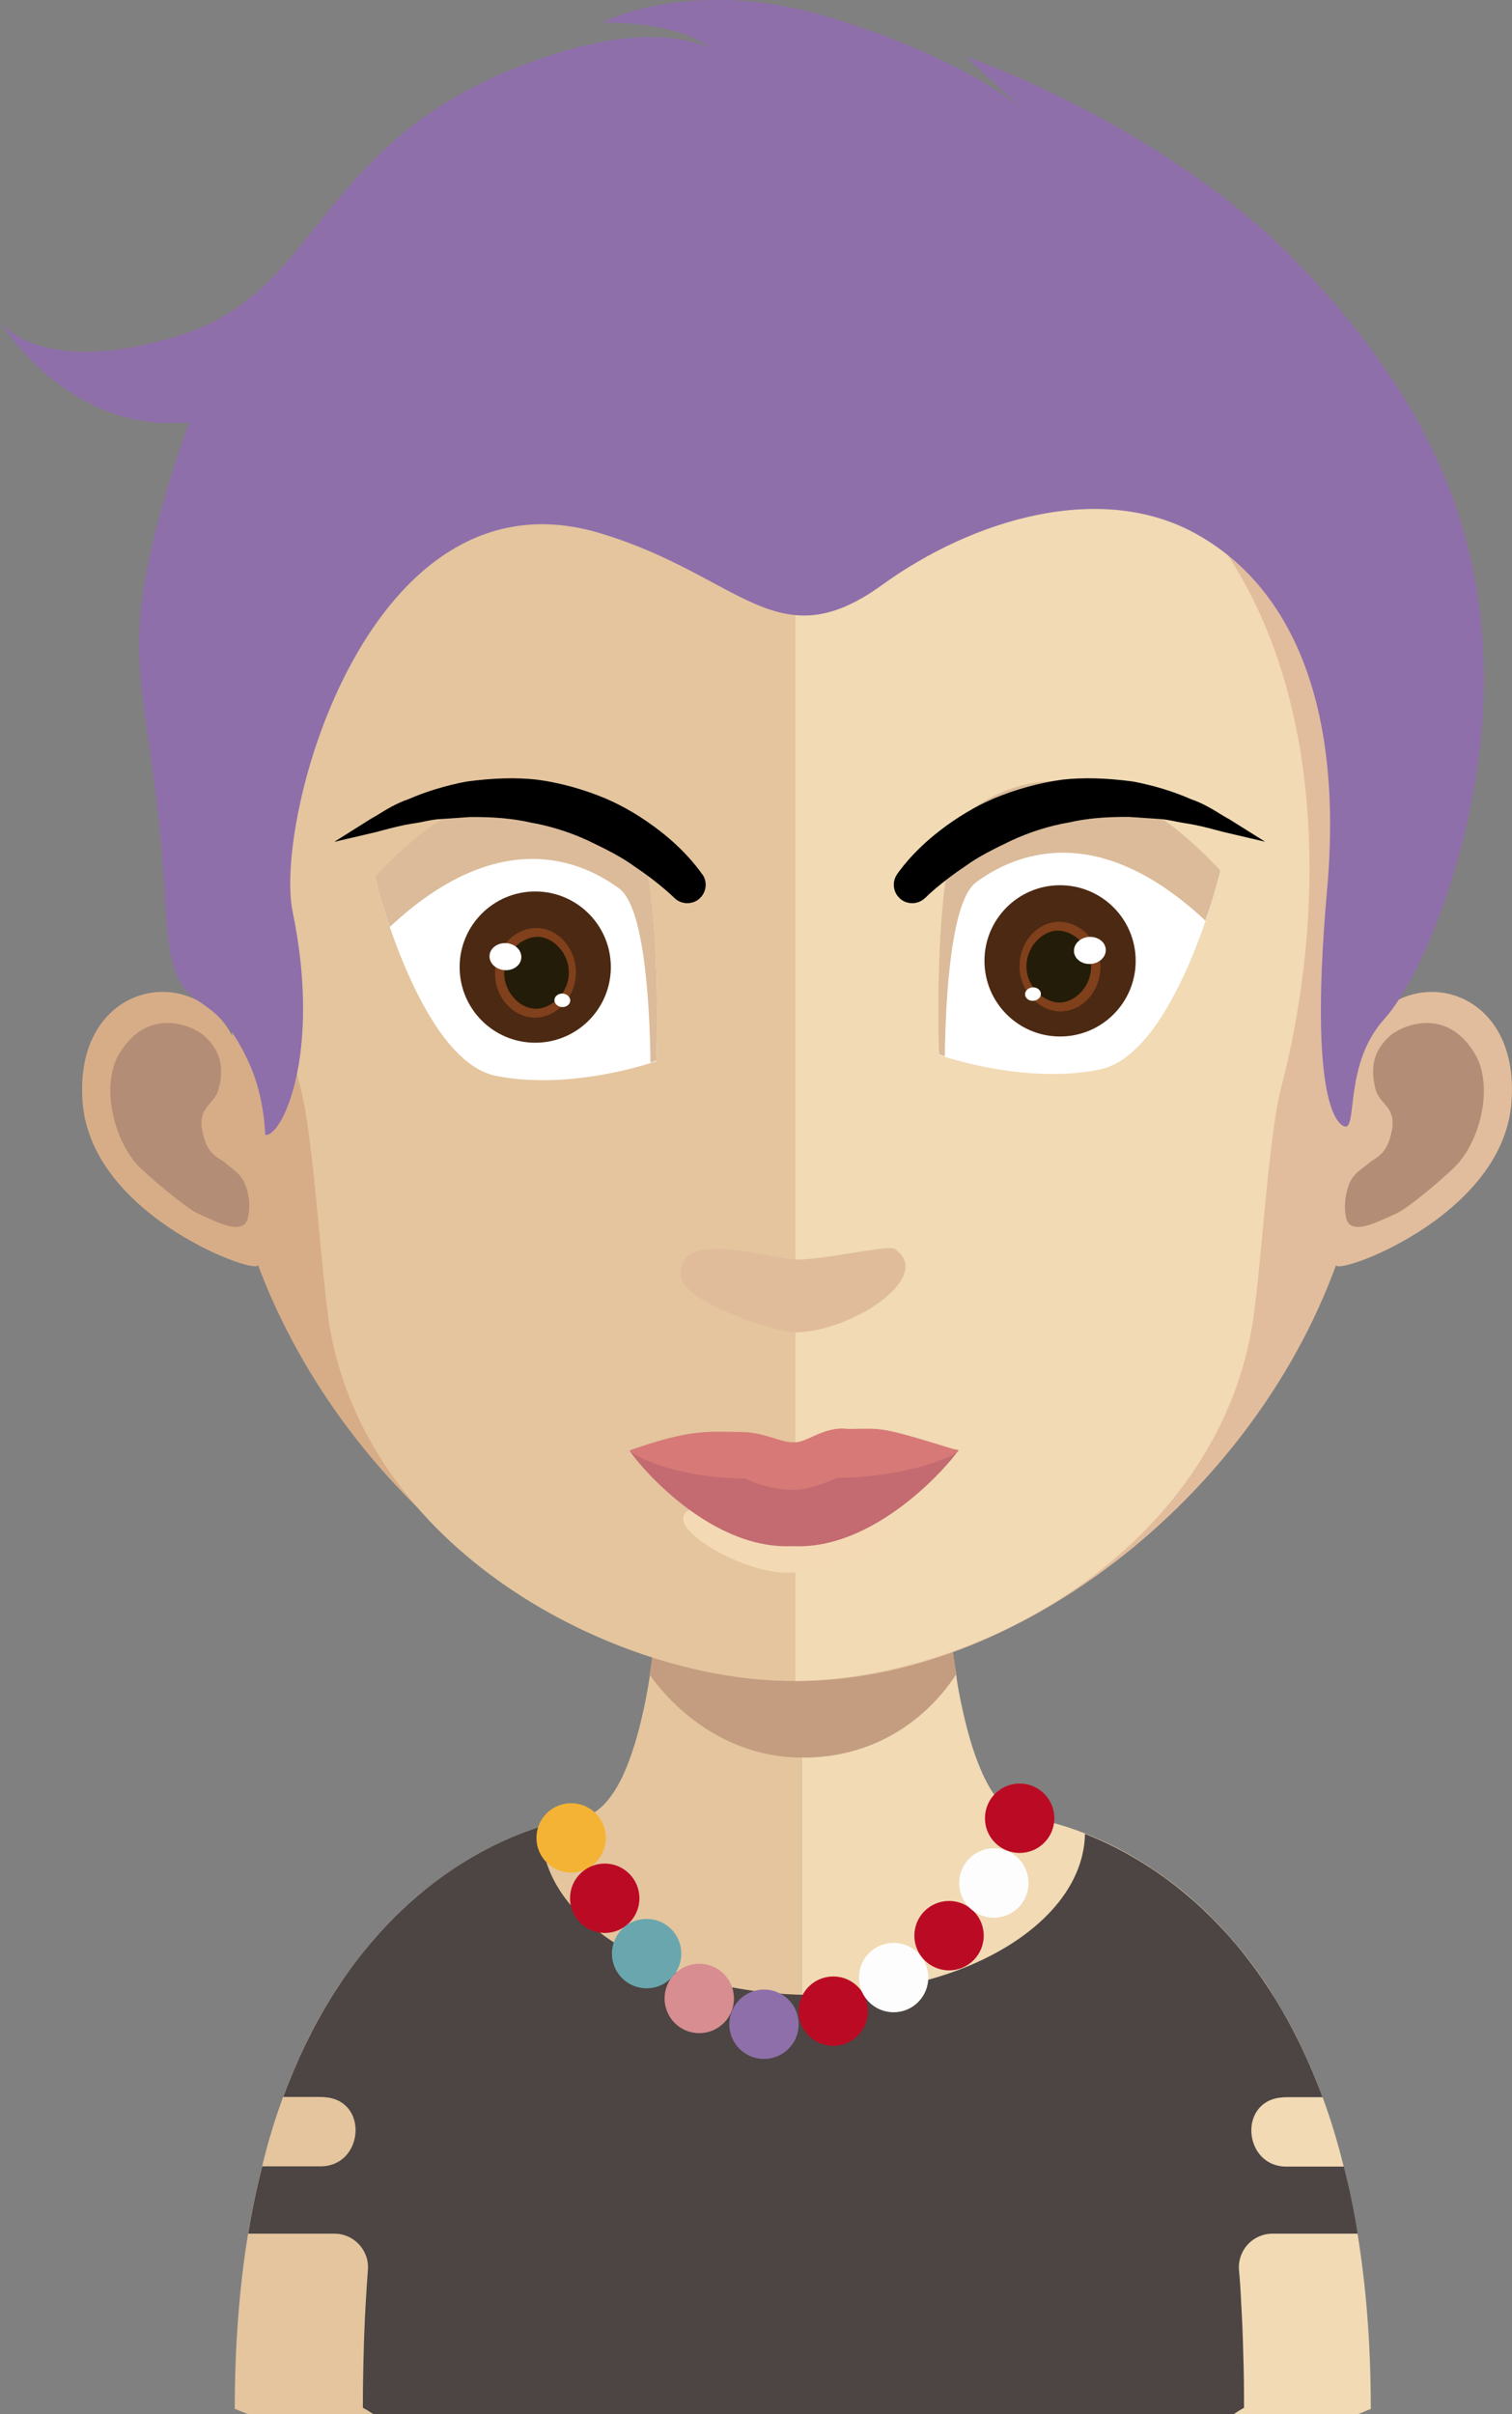 <?xml version="1.0" encoding="UTF-8"?><svg id="Layer_1" xmlns="http://www.w3.org/2000/svg" xmlns:xlink="http://www.w3.org/1999/xlink" viewBox="0 0 123.79 197.59"><rect x="0" y="0" width="123.79" height="197.59" fill="#808080" stroke="none"/><defs><style>.cls-1{fill:none;}.cls-2{clip-path:url(#clippath);}.cls-3{fill:#f4b335;}.cls-4{fill:#f1dab4;}.cls-5{fill:#e4c59e;}.cls-6{fill:#f3dab4;}.cls-7{fill:#fff;}.cls-8{fill:#fdfdfd;}.cls-9{fill:#6aa6ae;}.cls-10{fill:#7f401b;}.cls-11{fill:#c3977d;}.cls-12{fill:#bb0b24;}.cls-13{fill:#c36b70;}.cls-14{fill:#b48d76;}.cls-15{fill:#8f6faa;}.cls-16{fill:#d88d90;}.cls-17{fill:#c1967d;}.cls-18{fill:#c49d80;}.cls-19{fill:#c5997d;}.cls-20{fill:#e1bd9d;}.cls-21{fill:#e0bc9b;}.cls-22{fill:#d7ad88;}.cls-23{fill:#dbbb9a;}.cls-24{fill:#d77a77;}.cls-25{fill:#231c08;}.cls-26{fill:#463216;}.cls-27{fill:#4c4543;}.cls-28{fill:#4c2912;}</style><clipPath id="clippath"><rect class="cls-1" x="53.18" y="129.04" width="25.11" height="14.8"/></clipPath></defs><path class="cls-5" d="m65.64,113.84v83.75H20.33c-.74-.29-1.11-.44-1.11-.44,0-5.34.4-10.12,1.09-14.34.32-1.95.71-3.79,1.15-5.51.49-2.04,1.07-3.93,1.72-5.68.14-.35.26-.71.4-1.04.15-.38.31-.75.46-1.12.15-.37.31-.72.48-1.07.31-.72.64-1.4.98-2.06.58-1.14,1.2-2.21,1.84-3.21.17-.28.34-.54.51-.78.83-1.23,1.69-2.36,2.56-3.39.25-.28.49-.57.74-.83.25-.28.49-.54.74-.8.25-.25.51-.51.75-.74.25-.25.49-.48.74-.69.49-.46,1-.89,1.49-1.27,2.41-1.93,4.73-3.24,6.69-4.1.25-.11.49-.21.74-.32.77-.31,1.46-.55,2.07-.74,1.6-.51,2.58-.61,2.58-.61.18,0,.34-.02.51-.05,1.43-.23,2.58-1.47,3.52-3.44.69-1.47,1.26-3.35,1.73-5.51.18-.86.34-1.7.48-2.62.23-1.55.45-3.18.63-4.87.08-1.03.18-2.03.29-3.1.41-5.13.52-10.73.52-16.04,0,0,6.08.63,11.02.63Z"/><path class="cls-4" d="m112.24,197.15s-.4.15-1.07.44h-45.53v-83.75h.11c4.91,0,11.07-.63,11.07-.63,0,5.26.11,10.81.51,15.93.12,1,.23,2.03.31,3.02.18,1.77.4,3.42.66,4.97v.03c.08.71.21,1.34.34,2,.45,2.18.98,4.1,1.64,5.63.81,1.92,1.8,3.25,3.01,3.78.37.17.78.26,1.21.26,0,0,1.73.2,4.34,1.23,1.38.54,3.01,1.3,4.74,2.39.35.21.72.46,1.07.71.29.18.58.4.87.61.25.18.52.38.77.58.54.41,1.09.87,1.64,1.38.22.18.41.38.63.58.25.21.48.45.72.71.17.15.32.31.48.48.32.34.66.71.98,1.09.17.18.34.37.49.57.74.86,1.46,1.8,2.15,2.82.31.43.58.87.87,1.34.58.94,1.15,1.93,1.7,2.99.68,1.32,1.32,2.73,1.92,4.25.14.34.28.69.4,1.04.64,1.75,1.23,3.64,1.73,5.68.45,1.72.83,3.56,1.14,5.51.69,4.22,1.09,8.99,1.09,14.34Z"/><g class="cls-2"><path class="cls-18" d="m78.29,136.99v.04c-1.14,1.76-4.98,6.82-12.57,6.82h-.07c-7.19-.04-11.39-5.24-12.46-6.78.22-1.54.44-3.15.63-4.84.07-.99.18-2.02.29-3.08,3.5.88,7.34,1.43,11.39,1.5h.15c4.2-.07,8.07-.66,11.69-1.61.11.99.22,2.02.29,3,.18,1.76.41,3.41.66,4.95"/></g><path class="cls-22" d="m65.13,18.38c-48,0-48.26,40.12-46.12,66.39-3.28-6.23-13.05-4.32-12.24,5.5.77,9.45,14.73,14.27,14.34,13.23,7.27,19.43,26.51,34.08,44.02,34.08h.37V18.38h-.37"/><path class="cls-14" d="m9.83,86.13c2.36-3.81,6.05-2.16,6.93-1.32.96.92,1.73,2.09,1.14,4.32-.33,1.28-1.66,1.39-1.36,3.3.37,2.16,1.36,2.27,1.95,2.78.55.48,1.25.84,1.59,1.76.37.92.41,1.87.22,2.71-.37,1.54-2.62.29-4.13-.37-1-.48-4.17-3.15-4.98-4.03-1.99-2.27-2.95-6.67-1.36-9.16"/><path class="cls-20" d="m65.39,18.38c48,0,48.26,40.12,46.15,66.39,3.28-6.23,13.01-4.32,12.2,5.5-.74,9.45-14.72,14.27-14.34,13.23-7.08,19.43-26.51,34.08-44.02,34.08h-.26l-.11-119.19h.37"/><path class="cls-14" d="m120.68,86.13c-2.36-3.81-6.01-2.16-6.93-1.32-.96.92-1.7,2.09-1.14,4.32.33,1.28,1.66,1.39,1.36,3.3-.37,2.16-1.36,2.27-1.92,2.78-.55.48-1.29.84-1.62,1.76-.33.92-.41,1.87-.22,2.71.37,1.54,2.62.29,4.13-.37,1.03-.48,4.17-3.15,4.98-4.03,2.03-2.27,2.95-6.67,1.36-9.16"/><path class="cls-5" d="m64.75,29.71c-15.78,0-27.35,4.58-34.32,13.59-9.77,12.64-9.4,31.91-5.82,45.76,1.11,4.25,1.7,15.65,2.43,19.82,3.43,18.72,24.11,28.69,37.71,28.69h.37V29.71h-.22"/><path class="cls-4" d="m99.03,43.34c-6.93-8.98-18.36-13.56-33.92-13.63v107.87c15.56-.18,34.17-11.1,37.34-28.69.77-4.18,1.33-15.57,2.43-19.82,3.61-13.81,3.98-33.05-5.86-45.73"/><path class="cls-1" d="m63.19,118.57c-.22-.04-.42-.08-.59-.11.2.04.4.08.59.11Z"/><path class="cls-1" d="m62.37,118.41c-.14-.03-.27-.06-.36-.08.12.03.24.05.36.08Z"/><path class="cls-11" d="m62.6,118.45c-.08-.02-.15-.03-.23-.05.07.02.14.03.23.05Z"/><path class="cls-11" d="m62.02,118.32c-.07-.02-.13-.04-.2-.06h0s.08.02.21.06Z"/><path class="cls-1" d="m22.09,63.33c-.43,1.43-.73,2.99-.93,4.66,0,0,.63-2.63,2.03-6.52-.6.83-1,1.5-1.1,1.86Z"/><path class="cls-26" d="m51.72,29.97l-.2.2.03.07c.07-.1.1-.2.17-.27Z"/><path class="cls-1" d="m63.34,116.38c-.22-.04-.43-.08-.61-.12.21.04.41.09.61.12Z"/><path class="cls-1" d="m62.5,116.22c-.14-.03-.28-.06-.37-.08.12.03.24.06.37.08Z"/><path class="cls-17" d="m62.73,116.27c-.08-.02-.15-.03-.23-.05.08.02.14.03.23.05Z"/><path class="cls-17" d="m62.13,116.13c-.07-.02-.14-.04-.21-.06h0s.08.02.21.06Z"/><path class="cls-21" d="m55.74,104.36c-.19-3.83,7.03-1.4,9.41-1.28,1.88.1,7.6-1.21,8.09-.87,3.37,2.27-3.57,6.84-8.21,6.84-1.24,0-9.18-2.38-9.29-4.69Z"/><path class="cls-7" d="m30.69,71.81s3.66,15.02,9.95,16.25c6.29,1.23,13.09-1.21,13.09-1.21,0,0,.65-17.65-2.57-19.96-3.22-2.32-10.63-5.66-20.47,4.92Z"/><path class="cls-23" d="m53.73,86.8s-.14.04-.47.18c-.08-5.42-.58-12.85-2.59-14.28-2.99-2.19-9.74-5.27-18.75,3.16-.82-2.33-1.23-4.09-1.23-4.09,9.86-10.61,17.28-7.27,20.47-4.95,3.22,2.32,2.57,19.99,2.57,19.99Z"/><circle class="cls-28" cx="43.82" cy="79.15" r="6.19"/><path class="cls-10" d="m43.54,83.27c-1.79-.15-3.16-1.95-3-3.93.16-1.98,1.81-3.53,3.6-3.38,1.79.15,3.16,1.95,3,3.93-.16,1.98-1.81,3.54-3.6,3.39Z"/><path class="cls-25" d="m43.69,82.55c-1.24-.11-2.53-1.47-2.4-3.15.14-1.69,1.63-2.82,2.88-2.72,1.24.11,2.53,1.48,2.39,3.16-.14,1.68-1.63,2.82-2.87,2.72Z"/><path class="cls-7" d="m42.68,78.41c-.05.61-.68,1.05-1.39.99-.72-.06-1.26-.6-1.21-1.21.05-.61.67-1.05,1.39-1,.72.06,1.26.6,1.21,1.21Z"/><path class="cls-7" d="m46.69,81.92c-.03.3-.34.53-.69.5-.36-.03-.63-.3-.61-.6.03-.3.34-.53.69-.5.36.03.63.3.61.6Z"/><path class="cls-1" d="m63.44,118.15c-.22-.04-.43-.08-.61-.12.21.04.41.08.61.12Z"/><path class="cls-1" d="m62.6,117.99c-.14-.03-.28-.06-.37-.08.12.03.24.06.37.08Z"/><path class="cls-17" d="m62.83,118.04c-.08-.02-.15-.03-.23-.05.08.02.14.03.23.05Z"/><path class="cls-17" d="m62.23,117.9c-.07-.02-.14-.04-.21-.06h0s.08.02.21.06Z"/><path class="cls-1" d="m63.2,117.74c-.24-.04-.46-.08-.65-.12.22.05.44.09.65.12Z"/><path class="cls-1" d="m62.3,117.56c-.15-.03-.3-.07-.4-.09.13.03.26.06.4.09Z"/><path class="cls-11" d="m62.55,117.61c-.08-.02-.17-.03-.25-.05.08.02.15.03.25.05Z"/><path class="cls-11" d="m61.9,117.47c-.08-.02-.15-.04-.22-.06h0s.09.03.23.06Z"/><path class="cls-1" d="m63.02,117.11c-.24-.04-.46-.08-.65-.12.22.05.44.09.65.12Z"/><path class="cls-1" d="m62.11,116.93c-.15-.03-.3-.07-.4-.09.13.03.26.06.4.09Z"/><path class="cls-11" d="m62.36,116.99c-.08-.02-.17-.03-.25-.05.08.02.15.03.25.05Z"/><path class="cls-11" d="m61.72,116.84c-.08-.02-.15-.04-.22-.06h0s.09.03.23.06Z"/><path class="cls-1" d="m63.57,117.02c-.23-.04-.44-.08-.63-.12.21.05.42.09.63.12Z"/><path class="cls-1" d="m62.7,116.85c-.14-.03-.29-.06-.38-.09.13.03.25.06.38.09Z"/><path class="cls-11" d="m62.94,116.9c-.08-.02-.16-.03-.24-.05.08.02.15.03.24.05Z"/><path class="cls-11" d="m62.32,116.76c-.07-.02-.14-.04-.21-.06h0s.08.03.22.06Z"/><path class="cls-7" d="m99.93,71.3s-3.66,15.02-9.95,16.25c-6.29,1.23-13.09-1.21-13.09-1.21,0,0-.65-17.65,2.57-19.96,3.22-2.32,10.63-5.66,20.47,4.92Z"/><path class="cls-23" d="m76.88,86.29s.14.04.47.18c.08-5.41.58-12.85,2.59-14.28,2.99-2.19,9.74-5.27,18.75,3.16.82-2.33,1.23-4.09,1.23-4.09-9.86-10.61-17.28-7.27-20.47-4.95-3.22,2.32-2.57,19.99-2.57,19.99Z"/><path class="cls-28" d="m80.6,78.64c0,3.42,2.77,6.19,6.19,6.19s6.19-2.77,6.19-6.19-2.77-6.19-6.19-6.19-6.19,2.77-6.19,6.19Z"/><path class="cls-10" d="m87.08,82.76c1.79-.15,3.16-1.95,3-3.93-.16-1.98-1.81-3.53-3.6-3.38-1.79.15-3.16,1.95-3,3.93.16,1.98,1.81,3.54,3.6,3.39Z"/><path class="cls-25" d="m86.92,82.04c1.24-.11,2.53-1.47,2.4-3.15-.14-1.69-1.63-2.82-2.88-2.72-1.24.11-2.53,1.48-2.39,3.16.14,1.68,1.63,2.82,2.87,2.72Z"/><path class="cls-7" d="m87.93,77.9c.05.61.68,1.05,1.39.99.72-.06,1.26-.6,1.21-1.21-.05-.61-.67-1.05-1.39-1-.72.06-1.26.6-1.21,1.21Z"/><path class="cls-7" d="m83.92,81.41c.03.3.34.53.69.5.36-.03.63-.3.61-.6-.03-.3-.34-.53-.69-.5-.36.03-.63.3-.61.6Z"/><path d="m57.5,71.57c-.05-.07-1.19-1.81-3.52-3.6-1.46-1.12-2.89-1.97-4.38-2.61-1.81-.76-3.75-1.3-5.63-1.55-1.7-.19-3.59-.14-5.8.16-1.68.32-3.32.82-4.71,1.43-.99.34-1.78.82-2.41,1.21-.24.15-.46.28-.68.4l-3,1.89,3.46-.81c.16-.04.34-.09.52-.14.72-.19,1.61-.43,2.65-.58.24-.04.49-.08.75-.14.44-.09.89-.18,1.36-.2.52-.03,1.07-.07,1.63-.11l.73-.05c1.92-.02,3.54.12,4.97.45,1.57.27,3.19.78,4.67,1.46,1.4.67,2.74,1.33,3.79,2.1,2.11,1.41,3.29,2.59,3.3,2.6h0c.29.29.68.44,1.07.44.28,0,.57-.08.82-.24.7-.46.89-1.4.45-2.07l-.03-.05Z"/><path d="m100.55,67c-.2-.11-.42-.24-.66-.39-.63-.39-1.41-.87-2.38-1.2-1.42-.63-3.06-1.13-4.76-1.45-2.18-.29-4.07-.34-5.78-.15-1.87.26-3.82.79-5.63,1.55-1.46.63-2.94,1.5-4.38,2.61-2.29,1.76-3.43,3.46-3.52,3.59l-.02.03c-.39.6-.3,1.39.2,1.89.28.29.66.44,1.07.44h0c.4,0,.78-.16,1.06-.44h.01c.11-.12,1.25-1.24,3.3-2.61,1.03-.76,2.37-1.42,3.77-2.09,1.49-.69,3.1-1.2,4.7-1.47,1.42-.33,3.04-.47,4.93-.45l.76.05c.55.04,1.09.08,1.62.11.46.02.91.11,1.35.2.25.05.5.1.75.14,1.05.15,1.94.39,2.65.58.19.05.36.1.53.14l3.46.81-3.03-1.9Z"/><path class="cls-1" d="m61.21,123.4c-.22-.04-.43-.08-.6-.12.2.04.4.08.6.12Z"/><path class="cls-1" d="m60.38,123.23c-.14-.03-.28-.06-.37-.08.12.03.24.06.37.08Z"/><path class="cls-19" d="m60.61,123.28c-.08-.02-.15-.03-.23-.05.08.02.14.03.23.05Z"/><path class="cls-19" d="m60.01,123.15c-.07-.02-.14-.04-.21-.06h0s.08.02.21.06Z"/><path class="cls-1" d="m61.04,122.81c-.22-.04-.43-.08-.6-.12.21.04.4.08.6.12Z"/><path class="cls-1" d="m60.21,122.65c-.14-.03-.28-.06-.37-.08.12.03.24.06.37.08Z"/><path class="cls-19" d="m60.44,122.7c-.08-.02-.15-.03-.23-.05.08.02.14.03.23.05Z"/><path class="cls-19" d="m59.84,122.57c-.07-.02-.14-.04-.21-.06h0s.08.02.21.06Z"/><path class="cls-1" d="m61.56,122.73c-.22-.04-.41-.08-.58-.11.2.04.39.08.58.11Z"/><path class="cls-1" d="m60.75,122.57c-.13-.03-.27-.06-.35-.08.12.03.23.05.35.08Z"/><path class="cls-19" d="m60.97,122.62c-.07-.02-.15-.03-.22-.05.07.02.14.03.22.05Z"/><path class="cls-19" d="m60.39,122.49c-.07-.02-.13-.04-.2-.06h0s.08.02.21.06Z"/><path class="cls-6" d="m55.94,124.41c-.18-2.39,6.65.5,8.89.57,1.79.06,7.16-.35,7.66-.54,3.76-1.4-.21,3.99-7.77,4.27-3.47.14-8.68-2.85-8.78-4.3Z"/><path class="cls-13" d="m78.45,118.67c-4.33-.81-13.45.05-13.45.05-7.52,1.25-13.41-.08-13.45-.03-.18.02,6.01,8.22,13.35,7.85h0c7.34.38,13.73-7.85,13.56-7.87Z"/><path class="cls-24" d="m69.35,116.94c-1.95-.22-3.34,1.19-4.34,1.09-1.02.09-2.34-.81-4.3-.83-2.76-.03-4.11-.27-9.16,1.5.18.34,3.41,2.22,9.47,2.32.09,0,1.71.92,4.02.91,1.45,0,3.43-.97,3.51-.97,6.07-.09,9.77-1.9,9.94-2.23-6.67-2.07-6.14-1.8-9.14-1.78Z"/><path class="cls-27" d="m111.15,182.81h-6.97c-1.62,0-2.88,1.38-2.74,2.99.08.9.14,1.81.18,2.73.08,1.38.14,2.79.17,4.25.05,1.38.06,2.81.06,4.28,0,0-.28.14-.84.52H30.57c-.57-.38-.86-.52-.86-.52,0-1.47.02-2.9.06-4.28.03-1.46.09-2.87.17-4.25.05-.93.11-1.84.18-2.73.14-1.61-1.13-2.99-2.74-2.99h-7.06c.32-1.95.71-3.79,1.15-5.51h4.78c3.45,0,3.96-5.2.54-5.64-.21-.03-.42-.04-.64-.04h-2.96c.14-.35.26-.71.4-1.04.6-1.52,1.24-2.93,1.92-4.25,5.96-11.56,14.61-15.55,18.86-16.87,0,.15-.02.31-.02.46,0,3.88,2.76,7.38,7.18,9.81,1.27.72,2.69,1.34,4.21,1.84,1.49.51,3.09.91,4.76,1.18,1.64.29,3.36.46,5.14.51.32.02.64.02.98.02,1.37,0,2.7-.08,4.01-.21,1.43-.15,2.79-.4,4.11-.72,1.47-.34,2.89-.78,4.19-1.3,5.91-2.36,9.81-6.39,9.9-10.96,4.6,1.8,11.91,6.12,17.13,16.26.68,1.32,1.32,2.73,1.92,4.25.14.34.28.69.4,1.04h-2.87c-.22,0-.43.01-.64.04-3.42.44-2.91,5.64.54,5.64h4.71c.45,1.72.83,3.56,1.14,5.51Z"/><path class="cls-3" d="m49.6,150.42c0,1.57-1.27,2.84-2.84,2.84s-2.84-1.27-2.84-2.84,1.27-2.84,2.84-2.84,2.84,1.27,2.84,2.84Z"/><path class="cls-12" d="m52.35,155.36c0,1.57-1.27,2.84-2.84,2.84s-2.84-1.27-2.84-2.84,1.27-2.84,2.84-2.84,2.84,1.27,2.84,2.84Z"/><path class="cls-9" d="m55.78,159.89c0,1.57-1.27,2.84-2.84,2.84s-2.84-1.27-2.84-2.84,1.27-2.84,2.84-2.84,2.84,1.27,2.84,2.84Z"/><path class="cls-16" d="m60.09,163.56c0,1.57-1.27,2.84-2.84,2.84s-2.84-1.27-2.84-2.84,1.27-2.84,2.84-2.84,2.84,1.27,2.84,2.84Z"/><path class="cls-15" d="m65.39,165.67c0,1.57-1.27,2.84-2.84,2.84s-2.84-1.27-2.84-2.84,1.27-2.84,2.84-2.84,2.84,1.27,2.84,2.84Z"/><path class="cls-12" d="m68.22,161.76c1.57,0,2.84,1.27,2.84,2.84s-1.27,2.84-2.84,2.84-2.84-1.27-2.84-2.84,1.27-2.84,2.84-2.84Z"/><path class="cls-8" d="m73.16,159.01c1.57,0,2.84,1.27,2.84,2.84s-1.27,2.84-2.84,2.84-2.84-1.27-2.84-2.84,1.27-2.84,2.84-2.84Z"/><path class="cls-12" d="m77.7,155.58c1.57,0,2.84,1.27,2.84,2.84s-1.27,2.84-2.84,2.84-2.84-1.27-2.84-2.84,1.27-2.84,2.84-2.84Z"/><path class="cls-8" d="m81.37,151.27c1.57,0,2.84,1.27,2.84,2.84s-1.27,2.84-2.84,2.84-2.84-1.27-2.84-2.84,1.27-2.84,2.84-2.84Z"/><path class="cls-12" d="m83.48,145.97c1.57,0,2.84,1.27,2.84,2.84s-1.27,2.84-2.84,2.84-2.84-1.27-2.84-2.84,1.27-2.84,2.84-2.84Z"/><path class="cls-15" d="m110.15,92.21c.97,0-.07-5.2,3.17-8.79,3.24-3.58,8.17-15.66,8.17-27.71s-4.23-22.77-15.24-34.17c-11.02-11.4-27.22-16.93-27.22-16.93l7.45,6.83s-4.02-5.55-18.44-9.99c-11.38-3.5-18.76.4-18.76.4,0,0,7.5-.26,9.79,3.02.57.84,2.68,2.1,2.68,2.1,0,0-3.49-7.87-19.7-1.35-16.19,6.52-15.9,18.19-27.17,21.77-11.54,3.68-14.88-1.04-14.88-1.04,0,0,5.01,8.26,13.9,8.28,1.71,0,1.59-.04,1.59-.04,0,0-3.33,8.85-3.97,15.46-.65,6.74,1.38,11.35,2.01,23.96.54,10.78,3.47,5.25,6.95,13.2,1.18,2.66,1.23,5.66,1.23,5.66,1.29.31,4.68-6.47,2.25-18.25-1.58-7.65,6.25-36.64,25.14-30.99,11.55,3.46,14.47,10.5,23.11,4.25,7.45-5.39,17.86-8.49,25.64-4.23,7.78,4.27,12.16,13.86,10.8,29.16-1.73,19.54,1.51,19.39,1.51,19.39Z"/></svg>